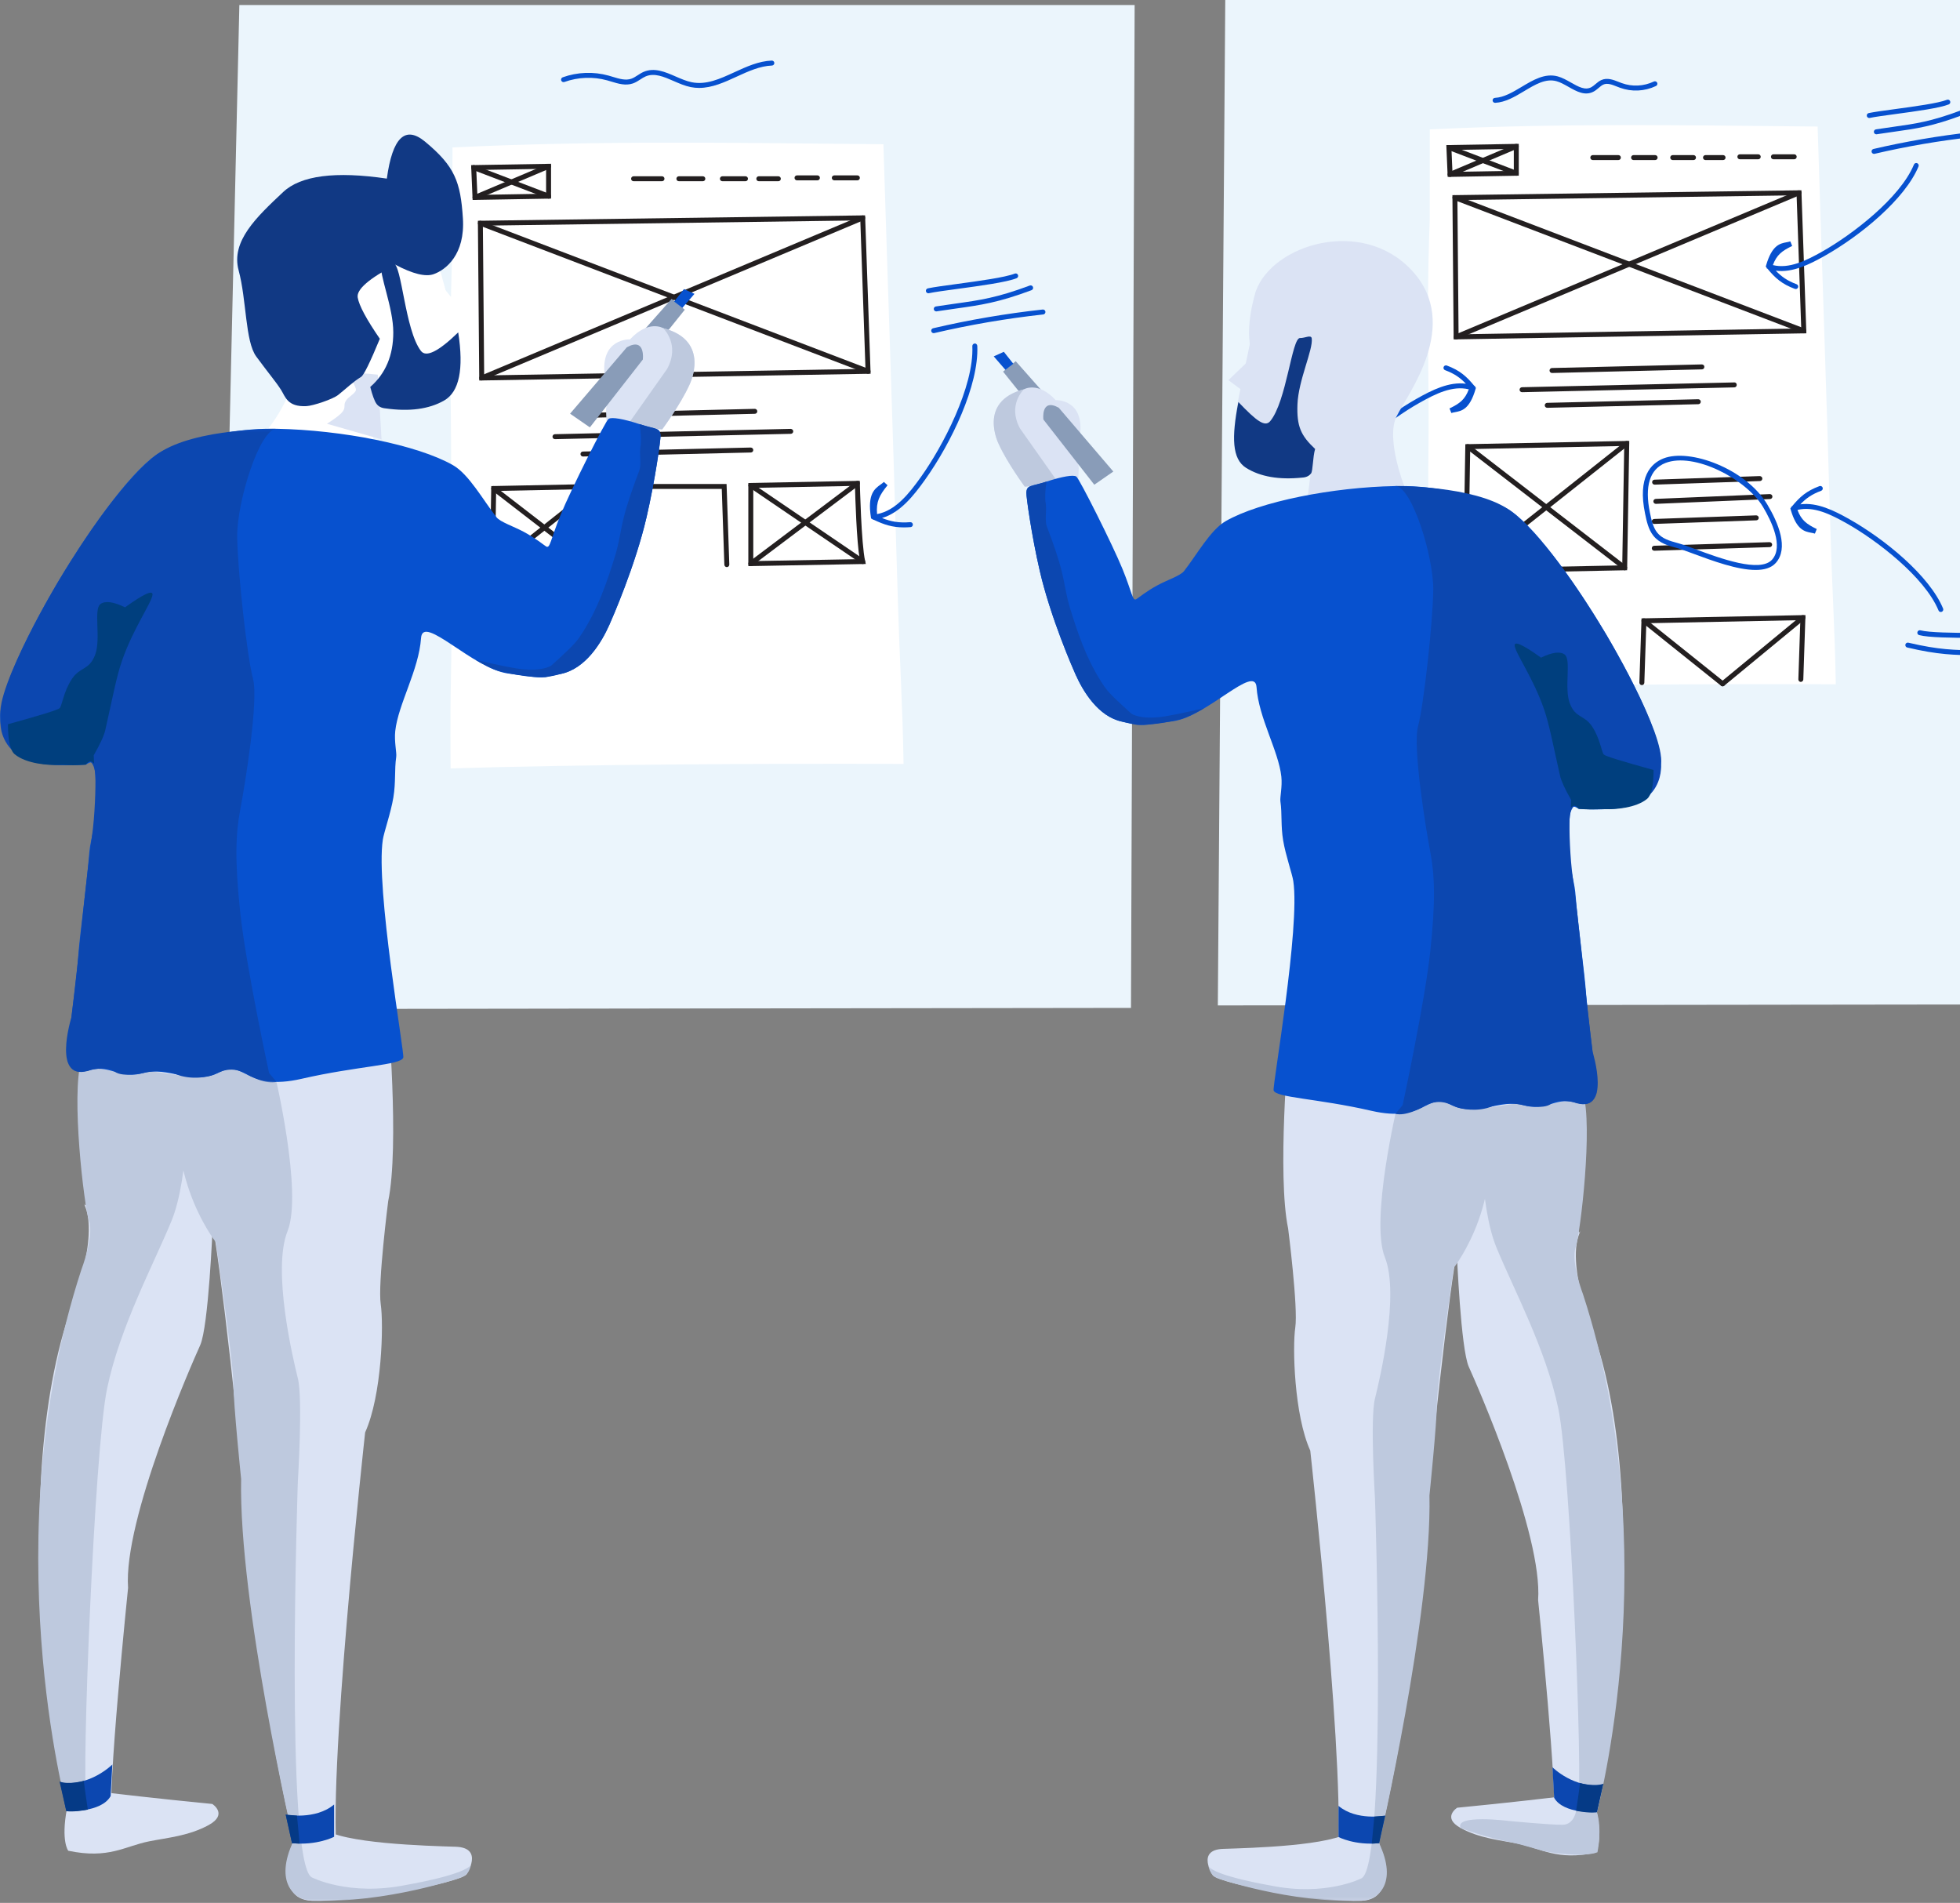 <?xml version="1.0" encoding="UTF-8"?>
<svg width="581px" height="564px" viewBox="0 0 581 564" version="1.1" xmlns="http://www.w3.org/2000/svg" xmlns:xlink="http://www.w3.org/1999/xlink">
    <rect x="0" y="0" width="581" height="564" fill="#808080" stroke="none"/>
    <!-- Generator: Sketch 54.1 (76490) - https://sketchapp.com -->
    <title>Group 236</title>
    <desc>Created with Sketch.</desc>
    <defs>
        <polygon id="path-1" points="0.496 0.146 87.332 0.146 87.332 249.143 0.496 249.143"></polygon>
        <polygon id="path-3" points="0 0.49 82.032 0.49 82.032 194.241 0 194.241"></polygon>
        <polygon id="path-5" points="0.402 0.433 83.858 0.433 83.858 239.741 0.402 239.741"></polygon>
    </defs>
    <g id="Page-1" stroke="none" stroke-width="1" fill="none" fill-rule="evenodd">
        <g id="About-us---about-us--Copy-3" transform="translate(-785, -126)">
            <g id="Group-236" transform="translate(785, 126)">
                <polygon id="Fill-1" fill="#EBF5FC" points="363.203 0 361 298 617 297.683 612.687 0.001"></polygon>
                <g id="Group-235" transform="translate(0, 1)">
                    <path d="M423.815,63.974 C423.172,82.425 423.223,90.663 423.46,116.286 C423.607,132.21 423.147,142.357 423.46,158.277 C423.815,176.427 423.104,176.783 423.341,202.998 C457.496,201.92 510.004,201.657 544.176,201.813 C543.875,184.644 543.228,177.851 542.517,153.653 C541.081,104.744 539.991,74.906 538.795,36.508 C499.516,36.139 463.071,35.471 423.836,37.349 L423.815,63.974 Z" id="Fill-2" fill="#FFFFFF"></path>
                    <path d="M430.267,43.447 L430.544,49.941 L448.737,49.628 L448.737,43.134 L430.267,43.447 Z M429.136,51.438 L428.735,42.003 L450.206,41.638 L450.206,51.073 L429.136,51.438 Z" id="Fill-4" fill="#231F20"></path>
                    <path d="M449.471,51.086 C449.383,51.086 449.295,51.069 449.209,51.037 L429.24,43.411 C428.861,43.268 428.67,42.843 428.814,42.464 C428.96,42.083 429.384,41.89 429.763,42.039 L449.732,49.663 C450.111,49.808 450.301,50.233 450.157,50.612 C450.045,50.906 449.766,51.086 449.471,51.086" id="Fill-6" fill="#231F20"></path>
                    <path d="M429.84,51.425 C429.554,51.425 429.282,51.257 429.164,50.975 C429.006,50.601 429.18,50.169 429.555,50.011 L449.185,41.709 C449.56,41.553 449.99,41.723 450.147,42.1 C450.306,42.473 450.129,42.906 449.756,43.063 L430.125,51.367 C430.032,51.406 429.935,51.425 429.84,51.425" id="Fill-8" fill="#231F20"></path>
                    <path d="M479.732,46.442 L472.15,46.442 C471.744,46.442 471.415,46.113 471.415,45.707 C471.415,45.301 471.744,44.971 472.15,44.971 L479.732,44.971 C480.137,44.971 480.466,45.301 480.466,45.707 C480.466,46.113 480.137,46.442 479.732,46.442" id="Fill-10" fill="#231F20"></path>
                    <path d="M490.631,46.442 L484.234,46.442 C483.827,46.442 483.499,46.113 483.499,45.707 C483.499,45.301 483.827,44.971 484.234,44.971 L490.631,44.971 C491.036,44.971 491.365,45.301 491.365,45.707 C491.365,46.113 491.036,46.442 490.631,46.442" id="Fill-12" fill="#231F20"></path>
                    <path d="M502.003,46.442 L495.843,46.442 C495.437,46.442 495.108,46.113 495.108,45.707 C495.108,45.301 495.437,44.971 495.843,44.971 L502.003,44.971 C502.409,44.971 502.738,45.301 502.738,45.707 C502.738,46.113 502.409,46.442 502.003,46.442" id="Fill-14" fill="#231F20"></path>
                    <path d="M510.77,46.442 L505.557,46.442 C505.151,46.442 504.822,46.113 504.822,45.707 C504.822,45.301 505.151,44.971 505.557,44.971 L510.77,44.971 C511.175,44.971 511.504,45.301 511.504,45.707 C511.504,46.113 511.175,46.442 510.77,46.442" id="Fill-16" fill="#231F20"></path>
                    <path d="M521.194,46.205 L515.745,46.205 C515.34,46.205 515.011,45.876 515.011,45.47 C515.011,45.064 515.34,44.734 515.745,44.734 L521.194,44.734 C521.6,44.734 521.929,45.064 521.929,45.47 C521.929,45.876 521.6,46.205 521.194,46.205" id="Fill-18" fill="#231F20"></path>
                    <path d="M531.857,46.205 L525.696,46.205 C525.291,46.205 524.962,45.876 524.962,45.47 C524.962,45.064 525.291,44.734 525.696,44.734 L531.857,44.734 C532.262,44.734 532.591,45.064 532.591,45.47 C532.591,45.876 532.262,46.205 531.857,46.205" id="Fill-20" fill="#231F20"></path>
                    <path d="M432.019,58.295 L432.361,98.1 L533.938,96.347 L532.567,56.891 L432.019,58.295 Z M430.905,99.598 L430.537,56.844 L533.986,55.4 L535.458,97.792 L430.905,99.598 Z" id="Fill-22" fill="#231F20"></path>
                    <path d="M431.634,99.585 C431.347,99.585 431.074,99.416 430.957,99.133 C430.799,98.758 430.976,98.329 431.35,98.171 L532.993,55.468 C533.365,55.312 533.798,55.487 533.954,55.861 C534.111,56.236 533.935,56.667 533.561,56.824 L431.917,99.527 C431.825,99.566 431.729,99.585 431.634,99.585" id="Fill-24" fill="#231F20"></path>
                    <path d="M534.698,97.805 C534.61,97.805 534.522,97.789 534.437,97.757 L431.017,58.255 C430.638,58.113 430.447,57.688 430.592,57.308 C430.736,56.927 431.162,56.739 431.54,56.883 L534.96,96.383 C535.339,96.527 535.528,96.952 535.384,97.332 C535.273,97.626 534.994,97.805 534.698,97.805" id="Fill-26" fill="#231F20"></path>
                    <path d="M460.065,109.549 C459.667,109.549 459.341,109.231 459.331,108.831 C459.322,108.425 459.642,108.088 460.047,108.078 L504.472,107.01 C504.927,107.032 505.214,107.322 505.224,107.729 C505.233,108.134 504.913,108.472 504.507,108.481 L460.083,109.549 L460.065,109.549 Z" id="Fill-28" fill="#231F20"></path>
                    <path d="M451.181,115.242 C450.783,115.242 450.455,114.923 450.446,114.524 C450.438,114.117 450.758,113.782 451.165,113.771 L514.069,112.348 C514.526,112.308 514.811,112.661 514.82,113.067 C514.83,113.473 514.508,113.808 514.101,113.818 L451.197,115.242 L451.181,115.242 Z" id="Fill-30" fill="#231F20"></path>
                    <path d="M458.644,119.869 C458.246,119.869 457.919,119.551 457.909,119.151 C457.9,118.743 458.221,118.408 458.626,118.398 L503.406,117.33 C503.816,117.342 504.148,117.642 504.158,118.049 C504.167,118.455 503.847,118.792 503.441,118.801 L458.661,119.869 L458.644,119.869 Z" id="Fill-32" fill="#231F20"></path>
                    <path d="M490.472,142.644 C490.079,142.644 489.753,142.331 489.739,141.934 C489.725,141.528 490.043,141.188 490.447,141.174 L521.652,140.106 C522.047,140.135 522.395,140.41 522.41,140.818 C522.425,141.222 522.107,141.563 521.702,141.577 L490.499,142.644 L490.472,142.644 Z" id="Fill-34" fill="#231F20"></path>
                    <path d="M490.843,148.338 C490.45,148.338 490.126,148.029 490.11,147.634 C490.092,147.228 490.408,146.885 490.812,146.867 L524.631,145.444 C525.027,145.455 525.379,145.741 525.396,146.148 C525.414,146.554 525.098,146.898 524.693,146.914 L490.873,148.338 L490.843,148.338 Z" id="Fill-36" fill="#231F20"></path>
                    <path d="M440.233,191.626 C439.84,191.626 439.513,191.313 439.5,190.916 C439.486,190.51 439.804,190.17 440.208,190.155 L471.413,189.086 C471.818,189.086 472.156,189.391 472.171,189.798 C472.186,190.202 471.868,190.544 471.463,190.557 L440.26,191.626 L440.233,191.626 Z" id="Fill-38" fill="#231F20"></path>
                    <path d="M440.603,197.32 C440.211,197.32 439.886,197.011 439.87,196.615 C439.853,196.209 440.168,195.867 440.572,195.849 L474.392,194.425 C474.794,194.44 475.139,194.722 475.157,195.13 C475.175,195.536 474.859,195.88 474.453,195.896 L440.634,197.32 L440.603,197.32 Z" id="Fill-40" fill="#231F20"></path>
                    <path d="M490.373,154.289 C489.979,154.289 489.653,153.977 489.64,153.58 C489.625,153.172 489.942,152.833 490.348,152.818 L520.584,151.749 C520.957,151.743 521.33,152.052 521.344,152.459 C521.358,152.865 521.041,153.206 520.637,153.22 L490.399,154.289 L490.373,154.289 Z" id="Fill-42" fill="#231F20"></path>
                    <path d="M490.373,162.232 C489.977,162.232 489.651,161.917 489.64,161.52 C489.626,161.112 489.945,160.774 490.351,160.761 L524.555,159.692 C524.963,159.712 525.298,159.999 525.311,160.405 C525.323,160.811 525.006,161.151 524.6,161.162 L490.396,162.232 L490.373,162.232 Z" id="Fill-44" fill="#231F20"></path>
                    <path d="M435.811,132.099 L435.224,167.485 L480.881,166.57 L481.467,131.184 L435.811,132.099 Z M433.73,168.987 L434.368,130.658 L482.962,129.681 L482.325,168.012 L433.73,168.987 Z" id="Fill-46" fill="#231F20"></path>
                    <path d="M434.477,168.971 C434.26,168.971 434.046,168.875 433.9,168.693 C433.649,168.374 433.703,167.911 434.021,167.658 L481.759,129.855 C482.078,129.605 482.539,129.659 482.79,129.976 C483.043,130.295 482.988,130.758 482.67,131.01 L434.933,168.814 C434.798,168.919 434.636,168.971 434.477,168.971" id="Fill-48" fill="#231F20"></path>
                    <path d="M481.602,168.026 C481.446,168.026 481.288,167.976 481.154,167.873 L434.641,131.96 C434.32,131.713 434.26,131.25 434.507,130.928 C434.755,130.61 435.216,130.547 435.538,130.797 L482.051,166.708 C482.372,166.955 482.432,167.418 482.184,167.74 C482.04,167.927 481.822,168.026 481.602,168.026" id="Fill-50" fill="#231F20"></path>
                    <path d="M486.695,202.063 L486.67,202.063 C486.264,202.048 485.947,201.71 485.96,201.302 L486.595,182.282 L535.192,181.307 L534.553,200.406 C534.54,200.814 534.155,201.114 533.795,201.117 C533.39,201.104 533.073,200.764 533.086,200.358 L533.671,182.808 L488.017,183.723 L487.428,201.352 C487.414,201.749 487.088,202.063 486.695,202.063" id="Fill-52" fill="#231F20"></path>
                    <path d="M510.637,202.41 C510.424,202.41 510.214,202.319 510.069,202.141 C509.811,201.828 509.857,201.364 510.17,201.107 L533.964,181.489 C534.278,181.231 534.741,181.278 534.998,181.591 C535.257,181.904 535.211,182.367 534.898,182.625 L511.103,202.242 C510.966,202.356 510.801,202.41 510.637,202.41" id="Fill-54" fill="#231F20"></path>
                    <path d="M510.636,202.41 C510.476,202.41 510.313,202.357 510.177,202.25 L486.847,183.576 C486.53,183.322 486.479,182.86 486.733,182.542 C486.984,182.228 487.448,182.176 487.764,182.428 L511.094,201.1 C511.411,201.354 511.463,201.817 511.21,202.135 C511.065,202.316 510.852,202.41 510.636,202.41" id="Fill-56" fill="#231F20"></path>
                    <path d="M555.516,44.608 C555.182,44.608 554.88,44.38 554.802,44.039 C554.709,43.644 554.955,43.249 555.35,43.156 C564.95,40.915 574.787,39.235 584.588,38.158 C584.993,38.111 585.354,38.405 585.398,38.81 C585.444,39.213 585.152,39.576 584.749,39.62 C575.006,40.69 565.226,42.362 555.683,44.589 C555.627,44.602 555.572,44.608 555.516,44.608" id="Fill-58" fill="#0751CF"></path>
                    <path d="M556.2,38.802 C555.845,38.802 555.532,38.542 555.474,38.18 C555.413,37.779 555.687,37.402 556.088,37.34 C558.01,37.042 559.727,36.802 561.328,36.577 C567.764,35.677 572.415,35.025 581.13,31.762 C581.509,31.617 581.933,31.813 582.076,32.194 C582.217,32.575 582.024,32.998 581.645,33.14 C572.778,36.459 568.061,37.12 561.532,38.034 C559.937,38.257 558.227,38.496 556.313,38.793 C556.275,38.799 556.237,38.802 556.2,38.802" id="Fill-60" fill="#0751CF"></path>
                    <path d="M554.095,33.97 C553.756,33.97 553.452,33.735 553.378,33.388 C553.293,32.992 553.546,32.601 553.942,32.516 C555.509,32.179 558.391,31.791 561.729,31.338 C567.46,30.563 574.592,29.596 577.121,28.581 C577.498,28.428 577.926,28.611 578.076,28.989 C578.227,29.367 578.045,29.795 577.667,29.946 C574.969,31.03 568.04,31.969 561.927,32.795 C558.619,33.244 555.762,33.631 554.249,33.954 C554.198,33.964 554.146,33.97 554.095,33.97" id="Fill-62" fill="#0751CF"></path>
                    <path d="M378.314,160.224 C377.917,160.224 377.591,159.907 377.58,159.509 C377.569,159.101 377.89,158.765 378.295,158.753 C380.238,158.7 381.97,158.679 383.586,158.66 C390.086,158.581 394.78,158.525 403.84,156.392 C404.229,156.292 404.63,156.542 404.723,156.939 C404.815,157.334 404.57,157.731 404.175,157.822 C394.961,159.994 390.197,160.052 383.605,160.131 C381.995,160.15 380.271,160.171 378.335,160.224 L378.314,160.224 Z" id="Fill-64" fill="#0751CF"></path>
                    <path d="M376.835,155.164 C376.458,155.164 376.136,154.874 376.104,154.49 C376.07,154.085 376.371,153.729 376.774,153.696 C378.372,153.56 381.28,153.54 384.648,153.513 C390.43,153.471 397.627,153.416 400.265,152.728 C400.657,152.626 401.058,152.862 401.161,153.254 C401.263,153.649 401.027,154.049 400.635,154.152 C397.821,154.886 390.828,154.938 384.66,154.984 C381.321,155.011 378.439,155.031 376.897,155.161 C376.876,155.162 376.856,155.164 376.835,155.164" id="Fill-66" fill="#0751CF"></path>
                    <path d="M532.305,84.67 C532.22,84.67 532.133,84.655 532.048,84.624 C528.208,83.187 526.242,81.452 523.902,78.61 L523.661,78.529 L523.711,78.376 C523.694,78.356 523.678,78.335 523.662,78.318 L523.42,78.019 L523.527,77.648 C525.276,71.612 527.668,71.164 529.589,70.803 C529.97,70.731 530.341,70.665 530.7,70.543 L531.253,71.902 C528.22,73.361 526.666,74.53 525.532,77.569 C530.34,78.757 535.4,76.244 540.188,73.543 C548.837,68.665 563.207,57.778 567.348,47.77 C567.502,47.395 567.934,47.214 568.307,47.373 C568.682,47.528 568.859,47.959 568.705,48.334 C564.694,58.026 551.485,68.86 540.91,74.824 C536.443,77.344 531.352,79.89 526.394,79.226 C528.063,80.987 529.784,82.206 532.562,83.245 C532.942,83.387 533.135,83.811 532.992,84.192 C532.882,84.488 532.603,84.67 532.305,84.67" id="Fill-68" fill="#0751CF"></path>
                    <path d="M392.898,144.645 C392.804,144.645 392.709,144.628 392.617,144.589 C392.243,144.433 392.065,144.002 392.219,143.629 C396.229,133.938 409.439,123.104 420.013,117.137 C424.48,114.617 429.565,112.068 434.53,112.736 C432.862,110.973 431.14,109.753 428.362,108.716 C427.982,108.575 427.79,108.152 427.932,107.771 C428.073,107.39 428.496,107.197 428.877,107.338 C432.713,108.772 434.681,110.508 437.023,113.352 L437.264,113.432 L437.214,113.586 C437.23,113.605 437.246,113.626 437.262,113.645 L437.505,113.944 L437.396,114.314 C435.648,120.348 433.257,120.796 431.335,121.157 C430.955,121.229 430.583,121.296 430.225,121.418 L429.671,120.058 C432.704,118.602 434.258,117.432 435.392,114.394 C430.586,113.207 425.525,115.716 420.736,118.418 C412.086,123.297 397.716,134.188 393.577,144.191 C393.459,144.475 393.186,144.645 392.898,144.645" id="Fill-70" fill="#0751CF"></path>
                    <path d="M591.22,193.32 L591.199,193.32 C589.26,193.267 587.53,193.245 585.919,193.227 C579.329,193.146 574.569,193.089 565.359,190.918 C564.964,190.827 564.718,190.43 564.811,190.035 C564.903,189.638 565.304,189.388 565.694,189.488 C574.748,191.619 579.441,191.677 585.936,191.756 C587.555,191.774 589.291,191.796 591.239,191.849 C591.644,191.861 591.964,192.197 591.954,192.605 C591.942,193.003 591.616,193.32 591.22,193.32" id="Fill-72" fill="#0751CF"></path>
                    <path d="M592.698,188.259 C592.677,188.259 592.657,188.258 592.636,188.257 C591.094,188.127 588.213,188.105 584.876,188.08 C578.707,188.033 571.714,187.98 568.898,187.248 C568.506,187.143 568.271,186.743 568.372,186.349 C568.475,185.958 568.876,185.722 569.268,185.822 C571.907,186.511 579.105,186.565 584.888,186.609 C588.255,186.636 591.161,186.656 592.76,186.792 C593.162,186.825 593.463,187.181 593.429,187.586 C593.397,187.97 593.075,188.259 592.698,188.259" id="Fill-74" fill="#0751CF"></path>
                    <path d="M575.313,180.388 C575.025,180.388 574.752,180.218 574.635,179.934 C570.495,169.931 556.125,159.04 547.475,154.161 C542.687,151.459 537.621,148.951 532.819,150.137 C533.953,153.176 535.507,154.345 538.54,155.802 L537.985,157.163 C537.628,157.039 537.255,156.972 536.876,156.901 C534.953,156.539 532.563,156.089 530.815,150.057 L530.707,149.687 L530.949,149.388 C530.965,149.369 530.981,149.349 530.997,149.329 L530.947,149.175 L531.188,149.096 C533.53,146.251 535.498,144.516 539.335,143.081 C539.715,142.939 540.138,143.133 540.279,143.514 C540.422,143.895 540.229,144.318 539.849,144.46 C537.071,145.497 535.35,146.716 533.681,148.479 C538.647,147.815 543.731,150.362 548.198,152.88 C558.772,158.847 571.982,169.681 575.992,179.372 C576.146,179.746 575.968,180.177 575.594,180.332 C575.503,180.371 575.407,180.388 575.313,180.388" id="Fill-76" fill="#0751CF"></path>
                    <path d="M489.09,150.971 C489.512,152.995 489.989,155.288 491.245,156.863 C492.643,158.618 494.82,159.304 497.313,159.962 C498.598,160.302 500.49,161.002 502.679,161.812 C509.797,164.449 521.709,168.857 525.286,164.882 C528.775,160.999 525.091,153.401 522.585,149.218 C517.65,140.983 502.153,132.909 493.653,136.238 C489.037,138.048 487.46,143.143 489.09,150.971 M520.418,167.931 C514.963,167.931 507.613,165.21 502.169,163.193 C500.016,162.395 498.156,161.706 496.938,161.384 C494.7,160.794 491.913,160.059 490.098,157.779 C488.623,155.93 488.108,153.455 487.652,151.272 C485.383,140.375 489.371,136.338 493.116,134.87 C500.931,131.809 517.554,137.963 523.844,148.462 C527.16,153.998 530.292,161.511 526.378,165.866 C525.039,167.354 522.929,167.931 520.418,167.931" id="Fill-78" fill="#0751CF"></path>
                    <polygon id="Fill-80" fill="#EBF5FC" points="70.953 0.485 336.34 0.487 335.257 297.736 64.097 298.087"></polygon>
                    <path d="M134.105,72.279 C133.392,92.779 133.447,101.934 133.71,130.405 C133.875,148.099 133.364,159.372 133.71,177.063 C134.105,197.229 133.315,197.625 133.58,226.753 C171.531,225.555 229.874,225.263 267.843,225.436 C267.51,206.36 266.79,198.81 266,171.923 C264.404,117.579 263.194,84.425 261.865,41.761 C218.22,41.351 177.723,40.608 134.127,42.696 L134.105,72.279 Z" id="Fill-82" fill="#FFFFFF"></path>
                    <path d="M141.189,49.389 L141.504,56.768 L161.878,56.417 L161.878,49.039 L141.189,49.389 Z M140.096,58.264 L139.657,47.945 L163.347,47.542 L163.347,57.863 L140.096,58.264 Z" id="Fill-84" fill="#231F20"></path>
                    <path d="M162.613,57.875 C162.526,57.875 162.437,57.859 162.352,57.827 L140.161,49.353 C139.782,49.209 139.593,48.784 139.737,48.406 C139.882,48.024 140.307,47.834 140.686,47.98 L162.874,56.453 C163.253,56.597 163.444,57.022 163.299,57.402 C163.187,57.696 162.908,57.875 162.613,57.875" id="Fill-86" fill="#231F20"></path>
                    <path d="M140.8,58.252 C140.514,58.252 140.242,58.084 140.123,57.801 C139.966,57.428 140.141,56.995 140.514,56.838 L162.328,47.613 C162.701,47.457 163.131,47.629 163.29,48.004 C163.447,48.378 163.272,48.81 162.899,48.968 L141.085,58.194 C140.993,58.232 140.896,58.252 140.8,58.252" id="Fill-88" fill="#231F20"></path>
                    <path d="M196.237,52.716 L187.813,52.716 C187.407,52.716 187.078,52.386 187.078,51.98 C187.078,51.575 187.407,51.245 187.813,51.245 L196.237,51.245 C196.642,51.245 196.971,51.575 196.971,51.98 C196.971,52.386 196.642,52.716 196.237,52.716" id="Fill-90" fill="#231F20"></path>
                    <path d="M208.347,52.716 L201.239,52.716 C200.833,52.716 200.504,52.386 200.504,51.98 C200.504,51.575 200.833,51.245 201.239,51.245 L208.347,51.245 C208.752,51.245 209.081,51.575 209.081,51.98 C209.081,52.386 208.752,52.716 208.347,52.716" id="Fill-92" fill="#231F20"></path>
                    <path d="M220.983,52.716 L214.138,52.716 C213.733,52.716 213.404,52.386 213.404,51.98 C213.404,51.575 213.733,51.245 214.138,51.245 L220.983,51.245 C221.389,51.245 221.718,51.575 221.718,51.98 C221.718,52.386 221.389,52.716 220.983,52.716" id="Fill-94" fill="#231F20"></path>
                    <path d="M230.724,52.716 L224.933,52.716 C224.527,52.716 224.198,52.386 224.198,51.98 C224.198,51.575 224.527,51.245 224.933,51.245 L230.724,51.245 C231.13,51.245 231.459,51.575 231.459,51.98 C231.459,52.386 231.13,52.716 230.724,52.716" id="Fill-96" fill="#231F20"></path>
                    <path d="M242.308,52.453 L236.253,52.453 C235.848,52.453 235.519,52.124 235.519,51.718 C235.519,51.312 235.848,50.982 236.253,50.982 L242.308,50.982 C242.713,50.982 243.042,51.312 243.042,51.718 C243.042,52.124 242.713,52.453 242.308,52.453" id="Fill-98" fill="#231F20"></path>
                    <path d="M254.155,52.453 L247.31,52.453 C246.905,52.453 246.575,52.124 246.575,51.718 C246.575,51.312 246.905,50.982 247.31,50.982 L254.155,50.982 C254.56,50.982 254.889,51.312 254.889,51.718 C254.889,52.124 254.56,52.453 254.155,52.453" id="Fill-100" fill="#231F20"></path>
                    <path d="M143.139,65.887 L143.521,110.282 L256.553,108.328 L255.024,64.325 L143.139,65.887 Z M142.065,111.778 L141.658,64.437 L256.441,62.834 L258.072,109.774 L142.065,111.778 Z" id="Fill-102" fill="#231F20"></path>
                    <path d="M142.793,111.765 C142.507,111.765 142.234,111.596 142.116,111.313 C141.959,110.938 142.135,110.509 142.508,110.351 L255.448,62.9 C255.823,62.745 256.253,62.921 256.41,63.295 C256.568,63.67 256.391,64.101 256.017,64.257 L143.077,111.708 C142.984,111.746 142.887,111.765 142.793,111.765" id="Fill-104" fill="#231F20"></path>
                    <path d="M257.312,109.787 C257.226,109.787 257.136,109.771 257.051,109.739 L142.137,65.848 C141.758,65.704 141.567,65.279 141.713,64.9 C141.856,64.519 142.281,64.329 142.66,64.475 L257.574,108.365 C257.953,108.509 258.144,108.934 257.998,109.313 C257.887,109.608 257.608,109.787 257.312,109.787" id="Fill-106" fill="#231F20"></path>
                    <path d="M174.384,122.836 C173.986,122.836 173.66,122.518 173.65,122.118 C173.641,121.712 173.961,121.376 174.366,121.365 L223.729,120.178 C224.121,120.169 224.471,120.489 224.48,120.898 C224.49,121.302 224.17,121.64 223.763,121.649 L174.402,122.836 L174.384,122.836 Z" id="Fill-108" fill="#231F20"></path>
                    <path d="M164.512,129.163 C164.114,129.163 163.788,128.844 163.777,128.445 C163.769,128.038 164.09,127.703 164.496,127.692 L234.392,126.111 C234.762,126.136 235.134,126.424 235.142,126.829 C235.151,127.235 234.831,127.572 234.424,127.582 L164.528,129.163 L164.512,129.163 Z" id="Fill-110" fill="#231F20"></path>
                    <path d="M172.804,134.304 C172.406,134.304 172.08,133.986 172.07,133.586 C172.061,133.179 172.381,132.843 172.787,132.833 L222.543,131.646 C222.934,131.67 223.285,131.958 223.295,132.365 C223.306,132.771 222.984,133.108 222.578,133.117 L172.822,134.304 L172.804,134.304 Z" id="Fill-112" fill="#231F20"></path>
                    <path d="M223.296,143.598 L223.296,165.301 L254.841,164.719 C253.904,159.34 253.521,146.294 253.437,143.016 L223.296,143.598 Z M221.827,166.797 L221.827,142.157 L254.872,141.517 L254.888,142.251 C254.891,142.429 255.294,160.224 256.448,165.275 L256.651,166.157 L221.827,166.797 Z" id="Fill-114" fill="#231F20"></path>
                    <path d="M215.454,167.089 C215.06,167.089 214.734,166.776 214.719,166.379 L213.954,143.917 L183.467,143.917 C183.062,143.917 182.733,143.587 182.733,143.181 C182.733,142.776 183.062,142.446 183.467,142.446 L215.374,142.446 L216.188,166.329 C216.201,166.735 215.884,167.075 215.479,167.089 L215.454,167.089 Z" id="Fill-116" fill="#231F20"></path>
                    <path d="M147.07,144.513 L146.7,166.822 L175.636,166.241 L176.006,143.932 L147.07,144.513 Z M145.206,168.324 L145.624,143.072 L177.502,142.43 L177.082,167.684 L145.206,168.324 Z" id="Fill-118" fill="#231F20"></path>
                    <path d="M222.562,166.785 C222.339,166.785 222.118,166.685 221.974,166.492 C221.731,166.167 221.795,165.707 222.12,165.463 L253.712,141.68 C254.037,141.434 254.497,141.5 254.74,141.824 C254.984,142.149 254.918,142.609 254.595,142.853 L223.003,166.636 C222.87,166.738 222.715,166.785 222.562,166.785" id="Fill-120" fill="#231F20"></path>
                    <path d="M255.732,166.174 C255.589,166.174 255.447,166.133 255.319,166.048 L222.149,143.486 C221.813,143.258 221.726,142.799 221.954,142.464 C222.183,142.127 222.638,142.044 222.974,142.268 L256.144,164.83 C256.481,165.058 256.567,165.517 256.34,165.852 C256.197,166.063 255.967,166.174 255.732,166.174" id="Fill-122" fill="#231F20"></path>
                    <path d="M145.953,168.309 C145.737,168.309 145.521,168.213 145.377,168.031 C145.124,167.712 145.179,167.248 145.497,166.995 L176.298,142.604 C176.617,142.355 177.078,142.408 177.331,142.724 C177.582,143.043 177.527,143.507 177.21,143.76 L146.408,168.151 C146.273,168.257 146.113,168.309 145.953,168.309" id="Fill-124" fill="#231F20"></path>
                    <path d="M176.359,167.698 C176.202,167.698 176.045,167.648 175.911,167.545 L145.899,144.374 C145.577,144.127 145.517,143.664 145.765,143.342 C146.014,143.023 146.473,142.961 146.797,143.211 L176.808,166.381 C177.129,166.628 177.189,167.091 176.941,167.413 C176.797,167.6 176.579,167.698 176.359,167.698" id="Fill-126" fill="#231F20"></path>
                    <path d="M276.771,97.743 C276.438,97.743 276.135,97.515 276.056,97.174 C275.965,96.78 276.21,96.384 276.605,96.292 C287.272,93.8 298.201,91.934 309.085,90.741 C309.48,90.695 309.85,90.988 309.894,91.393 C309.938,91.796 309.648,92.159 309.244,92.203 C298.418,93.39 287.55,95.247 276.939,97.724 C276.883,97.738 276.827,97.743 276.771,97.743" id="Fill-128" fill="#0751CF"></path>
                    <path d="M277.531,91.293 C277.176,91.293 276.863,91.032 276.807,90.671 C276.744,90.269 277.019,89.893 277.42,89.831 C279.555,89.498 281.463,89.232 283.242,88.982 C290.399,87.981 295.569,87.257 305.261,83.628 C305.643,83.487 306.064,83.68 306.205,84.061 C306.348,84.442 306.155,84.865 305.775,85.008 C295.932,88.691 290.695,89.423 283.446,90.44 C281.674,90.687 279.773,90.955 277.644,91.284 C277.608,91.29 277.57,91.293 277.531,91.293" id="Fill-130" fill="#0751CF"></path>
                    <path d="M275.192,85.924 C274.853,85.924 274.549,85.688 274.474,85.341 C274.39,84.946 274.643,84.554 275.039,84.469 C276.778,84.097 279.979,83.663 283.685,83.162 C290.057,82.3 297.987,81.226 300.808,80.094 C301.184,79.942 301.613,80.124 301.762,80.501 C301.914,80.879 301.732,81.307 301.355,81.458 C298.365,82.659 290.671,83.7 283.882,84.619 C280.205,85.116 277.03,85.546 275.346,85.908 C275.295,85.918 275.243,85.924 275.192,85.924" id="Fill-132" fill="#0751CF"></path>
                    <path d="M267.927,155.317 C264.507,155.317 262.036,154.501 258.921,153.017 L258.698,153.042 L258.68,152.899 L258.564,152.843 L258.219,152.676 L258.159,152.295 C257.091,145.445 259.265,143.883 261.011,142.627 C261.377,142.364 261.722,142.117 262.014,141.836 L263.092,142.832 C260.688,145.772 259.67,147.7 259.984,151.38 C265.457,150.347 269.407,145.389 272.987,140.372 C279.407,131.378 288.764,113.624 288.229,101.584 C288.212,101.177 288.526,100.834 288.931,100.817 C289.302,100.755 289.679,101.112 289.697,101.518 C290.212,113.142 282.016,130.252 274.182,141.228 C270.832,145.92 266.853,150.946 261.459,152.534 C264.062,153.588 266.414,154.039 269.81,153.767 C270.203,153.727 270.568,154.036 270.6,154.441 C270.632,154.847 270.331,155.201 269.927,155.232 C269.221,155.289 268.557,155.317 267.927,155.317" id="Fill-134" fill="#0751CF"></path>
                    <path d="M207.238,25.061 C206.414,25.061 205.584,24.984 204.744,24.814 C203.016,24.462 201.326,23.727 199.691,23.015 C196.753,21.737 193.978,20.531 191.37,21.654 C190.836,21.885 190.334,22.21 189.804,22.555 C189.128,22.993 188.432,23.444 187.62,23.727 C185.462,24.474 183.288,23.811 181.187,23.174 C180.785,23.052 180.384,22.93 179.987,22.819 C175.85,21.671 171.343,21.84 167.299,23.299 C166.919,23.431 166.497,23.237 166.359,22.856 C166.223,22.474 166.421,22.052 166.801,21.913 C171.129,20.353 175.951,20.169 180.381,21.403 C180.788,21.515 181.199,21.64 181.613,21.766 C183.579,22.362 185.434,22.927 187.139,22.335 C187.783,22.113 188.376,21.728 189.005,21.321 C189.563,20.957 190.142,20.582 190.788,20.304 C193.98,18.926 197.181,20.319 200.277,21.666 C201.841,22.347 203.46,23.052 205.036,23.372 C209.343,24.246 213.419,22.375 217.737,20.391 C221.257,18.775 224.895,17.104 228.771,16.958 C229.189,16.954 229.518,17.261 229.532,17.667 C229.547,18.073 229.231,18.413 228.826,18.429 C225.242,18.561 221.739,20.172 218.35,21.727 C214.772,23.372 211.094,25.061 207.238,25.061" id="Fill-136" fill="#0751CF"></path>
                    <path d="M443.179,29.476 C442.79,29.476 442.466,29.17 442.447,28.776 C442.427,28.37 442.74,28.026 443.146,28.007 C445.823,27.876 448.484,26.284 451.057,24.744 C454.437,22.721 457.934,20.626 461.717,21.631 C463.075,21.991 464.387,22.735 465.655,23.453 C467.934,24.744 469.904,25.862 471.767,24.814 C472.159,24.594 472.538,24.274 472.939,23.934 C473.466,23.488 474.013,23.027 474.663,22.732 C476.43,21.938 478.233,22.65 479.825,23.281 C480.13,23.402 480.434,23.522 480.737,23.631 C483.839,24.756 487.219,24.589 490.254,23.163 C490.621,22.99 491.059,23.149 491.231,23.515 C491.402,23.883 491.245,24.321 490.878,24.493 C487.488,26.089 483.71,26.274 480.238,25.015 C479.922,24.902 479.604,24.775 479.284,24.649 C477.836,24.075 476.467,23.531 475.267,24.074 C474.803,24.284 474.358,24.661 473.886,25.058 C473.45,25.427 473,25.808 472.486,26.096 C469.9,27.548 467.375,26.12 464.932,24.733 C463.744,24.061 462.516,23.365 461.341,23.053 C458.152,22.201 455.073,24.052 451.809,26.008 C449.083,27.639 446.263,29.327 443.215,29.475 C443.204,29.476 443.191,29.476 443.179,29.476" id="Fill-138" fill="#0751CF"></path>
                    <polygon id="Fill-140" fill="#FFFFFF" points="130.247 82.831 138.154 92.415 133.318 95.461"></polygon>
                    <path d="M73.417,130.321 C76.309,129.909 79.438,126.873 82.801,121.221 C86.165,115.566 93.73,98.954 105.495,71.387 L130.215,78.166 L134.275,93.089 C135.613,100.742 135.936,105.983 135.244,108.816 C134.451,112.053 133.914,115.611 130.215,117.304 C129.059,117.835 125.853,118.321 124.206,118.804 C119.592,120.162 114.88,119.662 110.07,117.304 L111.023,136.047 C106.928,134.335 101.765,132.971 95.529,131.955 C89.295,130.939 81.925,130.394 73.417,130.321" id="Fill-142" fill="#FFFFFF"></path>
                    <path d="M111.981,110.051 C107.701,109.545 105.198,109.545 104.473,110.051 C103.389,110.809 105.51,113.459 105.51,114.503 C105.51,115.548 103.304,116.501 102.521,117.795 C101.738,119.088 102.521,119.645 101.628,120.918 C101.032,121.765 99.462,122.991 96.916,124.599 L113.1,129.241 L111.981,110.051 Z" id="Fill-144" fill="#DBE3F4"></path>
                    <path d="M70.742,79.157 C73.1,87.829 72.669,100.203 75.958,104.667 C79.949,110.084 81.715,112.056 83.31,114.555 C84.582,116.548 85.174,119.669 90.851,119.372 C92.821,119.268 98.632,117.344 100.253,116.048 C102.946,113.899 104.488,112.292 107.06,110.688 C107.84,110.202 109.685,106.442 112.593,99.41 C108.617,93.629 106.43,89.55 106.033,87.178 C105.637,84.805 109.359,81.567 117.198,77.463 C122.363,80.183 126.148,81.114 128.558,80.256 C132.172,78.972 137.914,74.451 137.215,63.68 C136.515,52.908 134.857,48.326 126.009,40.992 C120.108,36.1 116.33,39.749 114.67,51.937 C99.391,49.691 89.144,51.019 83.93,55.925 C76.107,63.283 68.383,70.486 70.742,79.157" id="Fill-146" fill="#113984"></path>
                    <path d="M116.581,97.516 C116.581,90.046 112.383,80.545 112.951,77.059 C113.161,75.772 115.075,77.059 116.581,77.059 C119.098,77.059 119.981,96.79 124.781,103.02 C126.315,105.013 129.996,103.178 135.826,97.516 C137.527,108.42 136.136,115.151 131.653,117.712 C127.17,120.273 121.363,121.048 114.232,120.037 C113.041,119.929 112.158,119.47 111.584,118.656 C111.011,117.843 110.4,116.188 109.755,113.692 C114.305,109.727 116.581,104.335 116.581,97.516" id="Fill-148" fill="#113984"></path>
                    <path d="M114.922,298.288 C114.922,298.288 118.491,338.697 115.067,355.045 C115.067,355.045 111.953,379.491 112.858,385.537 C113.764,391.585 113.216,412.553 108.238,423.558 C108.238,423.558 96.604,528.817 100.151,550.982 C100.151,550.982 93.409,557.009 89.858,552.414 C86.31,547.821 74.017,481.631 73.036,455.99 C72.056,430.35 64.613,368.647 63.034,362.625 C63.034,362.625 61.825,392.224 59.335,397.724 C56.847,403.228 36.518,449.42 37.966,469.638 C37.966,469.638 31.624,531.279 33.229,537.974 C33.229,537.974 23.489,541.482 21.417,540.208 C19.344,538.937 1.142,446.583 20.513,388.402 C20.513,388.402 29.87,365.481 24.842,355.709 C27.965,361.778 18.399,316.794 30.261,287.973 L22.098,298.061 L114.922,298.288 Z" id="Fill-150" fill="#DBE3F4"></path>
                    <path d="M87.007,544.613 C87.007,544.613 80.507,561.936 92.461,562.377 C104.415,562.817 135.183,557.41 138.259,554.597 C138.259,554.597 143.588,546.638 135.089,546.364 C126.589,546.092 101.129,545.429 95.648,540.845 C95.648,540.845 90.496,545.679 87.007,544.613" id="Fill-152" fill="#DBE3F4"></path>
                    <g id="Group-156" transform="translate(52.302, 313.281)">
                        <mask id="mask-2" fill="white">
                            <use xlink:href="#path-1"></use>
                        </mask>
                        <g id="Clip-155"></g>
                        <path d="M40.159,249.097 C35.018,248.935 28.837,243.705 34.705,231.332 C34.705,231.332 18.412,160.807 19.176,124.078 C19.176,124.078 16.883,101.888 16.883,95.767 C16.883,89.645 11.689,53.902 11.689,53.902 C11.689,53.902 -6.041,31.493 3.129,2.415 C4.984,-3.468 29.109,3.946 29.109,3.946 C29.109,3.946 37.517,39.144 32.931,50.622 C28.346,62.099 34.46,88.116 35.987,94.237 C37.517,100.357 35.987,124.845 35.987,124.845 C35.987,124.845 32.152,236.955 40.03,242.112 C40.03,242.112 51.039,247.879 68.192,244.384 C68.192,244.384 85.773,241.403 87.332,238.342 C87.332,238.342 87.114,241.265 84.288,242.212 C84.288,242.212 62.709,249.804 40.159,249.097" id="Fill-154" fill="#BEC9DE" mask="url(#mask-2)"></path>
                    </g>
                    <path d="M32.04,530.363 C32.04,530.363 47.041,532.153 62.922,533.68 C62.922,533.68 67.722,536.708 61.863,539.929 C56.002,543.147 49.555,543.694 44.245,544.749 C36.908,546.205 32.293,550.079 20.231,547.546 C20.231,547.546 18.016,544.749 19.84,535.074 C20.561,531.25 27.087,534.896 32.04,530.363" id="Fill-157" fill="#DBE3F4"></path>
                    <path d="M54.667,317.992 C56.195,320.287 56.195,347.834 50.847,360.842 C45.497,373.85 35.563,392.214 31.742,410.577 C27.922,428.943 24.1,526.885 25.629,531.477 L19.84,535.074 C19.84,535.074 -1.881,454.958 24.1,375.381 C24.1,375.381 27.922,365.432 26.393,360.842 C24.864,356.251 21.043,323.348 24.1,313.401 L54.667,317.992 Z" id="Fill-159" fill="#BEC9DE"></path>
                    <polyline id="Fill-161" fill="#899CB8" points="195.834 99.721 202.986 90.801 199.091 87.58 191.066 96.65"></polyline>
                    <path d="M196.287,126.28 C196.287,126.28 201.716,118.925 204.348,113.108 C204.348,113.108 210.985,99.988 196.566,96.252 C196.566,96.252 192.236,93.662 186.753,99.591 C186.753,99.591 177.815,99.166 179.268,110.496 C180.177,117.579 179.649,120.487 179.649,120.487 L179.814,124.768 L196.287,126.28 Z" id="Fill-163" fill="#DBE3F4"></path>
                    <path d="M185.775,125.315 L196.287,126.28 C196.287,126.28 201.717,118.925 204.349,113.108 C204.349,113.108 210.984,99.988 196.567,96.252 C196.567,96.252 201.746,101.057 197.744,108.358 L185.775,125.315 Z" id="Fill-165" fill="#BEC9DE"></path>
                    <path d="M185.823,101.923 L168.986,121.61 L174.852,125.672 L190.551,105.569 C190.551,105.569 191.415,98.849 185.823,101.923" id="Fill-167" fill="#899CB8"></path>
                    <path d="M195.8,128.204 C195.844,129.346 194.247,141.117 191.662,152.276 C188.316,166.719 181.481,182.286 180.636,184.184 C178.297,189.429 173.645,197.189 166.271,198.74 C158.899,200.29 161.142,199.958 150.682,198.627 C140.222,197.297 125.31,180.846 124.814,188.09 C124.161,197.612 118.023,207.718 117.161,215.685 C116.823,218.811 117.632,222.064 117.452,223.313 C116.883,227.25 117.374,230.748 116.6,235.393 C115.846,239.926 113.825,245.629 113.481,247.872 C111.29,262.154 119.928,311.034 119.546,312.442 C118.923,314.729 106.118,314.91 89.398,318.75 C72.676,322.589 72.626,312.901 64.997,316.838 C57.369,320.776 49.353,315.017 42.595,317.004 C35.837,318.993 32.595,314.656 27.15,316.066 C21.705,317.475 21.521,316.025 20.083,313.638 C19.34,312.404 22.569,291.24 23.146,282.998 C23.685,275.294 25.449,263.914 26.518,251.207 C26.79,247.983 28.879,241.886 28.45,234.813 C28.369,233.466 28.545,227.792 27.713,225.512 C27.433,224.75 26.709,224.778 25.54,225.596 C8.961,226.916 0.471,222.347 0.071,211.886 C-0.529,196.197 35.496,137.311 48.938,132.37 C62.379,127.431 72.244,125.906 82.031,126.087 C101.372,126.443 123.757,130.866 134.273,136.87 C139.007,139.571 143.198,147.22 147.187,152.322 C148.273,153.712 152.296,155.041 155.252,156.625 C158.764,158.508 161.227,160.57 161.882,160.961 C163.086,161.686 163.139,159.042 166.181,151.594 C169.223,144.149 179.486,123.735 180.401,123.148 C181.315,122.562 184.692,123.104 189.589,124.713 C194.485,126.321 195.703,125.674 195.8,128.204" id="Fill-169" fill="#0751CF"></path>
                    <path d="M195.8,128.204 C195.844,129.346 194.247,141.117 191.662,152.276 C188.316,166.719 181.481,182.286 180.636,184.184 C178.297,189.429 173.645,197.189 166.271,198.74 C165.893,198.82 164.367,199.296 161.656,199.733 C161.386,199.777 155.628,199.879 148.147,197.961 C146.424,197.52 144.04,196.393 140.992,194.585 C148.107,196.247 152.851,197.183 155.228,197.394 C160.388,197.852 163.001,196.65 163.527,196.171 C166.929,193.069 170.144,190.208 171.619,188.086 C177.389,179.779 180.356,170.049 182.274,163.932 C183.532,159.924 183.933,156.271 184.858,152.538 C185.954,148.108 187.589,143.584 189.495,138.493 C190.212,136.575 189.453,133.604 189.843,131.369 C190.111,129.841 190.026,127.621 189.589,124.713 C194.485,126.321 195.703,125.674 195.8,128.204" id="Fill-171" fill="#0C47B0"></path>
                    <polygon id="Fill-173" fill="#0751CF" points="199.834 88.369 202.753 84.683 205.865 86.095 202.264 90.253"></polygon>
                    <g id="Group-177" transform="translate(0, 125.595)">
                        <mask id="mask-4" fill="white">
                            <use xlink:href="#path-3"></use>
                        </mask>
                        <g id="Clip-176"></g>
                        <path d="M79.758,191.418 C79.758,191.418 72.925,159.802 71.231,144.014 C69.537,128.224 69.875,120.421 71.231,113.297 C72.587,106.172 76.723,80.942 74.993,74.557 C73.264,68.174 70.414,42.605 70.312,32.427 C70.207,22.25 76.91,0.491 82.032,0.49 C82.032,0.49 57.995,0.264 47.042,7.734 C47.042,7.734 36.044,14.401 17.294,45.721 C17.294,45.721 -1.284,76.713 0.07,86.291 C0.07,86.291 -1.873,104.529 26.713,99.096 C26.713,99.096 28.118,99.906 28.261,103.145 C28.402,106.385 28.146,115.172 27.235,121.498 C26.325,127.825 25.051,139.836 25.051,139.836 C25.051,139.836 23.709,152.443 23.032,158.813 C22.356,165.183 21.172,174.926 21.172,174.926 C21.172,174.926 14.926,194.994 27.15,190.47 C27.15,190.47 31.711,189.319 34.07,191.068 C36.431,192.817 42.595,191.409 42.595,191.409 C42.595,191.409 47.785,190.056 52.209,191.818 C56.633,193.582 61.71,192.648 63.353,191.945 C64.997,191.243 68.706,188.799 73.819,192.176 C73.819,192.176 78.962,194.942 81.964,194.071 L79.758,191.418 Z" id="Fill-175" fill="#0C47B0" mask="url(#mask-4)"></path>
                    </g>
                    <path d="M27.877,225.331 L27.783,222.864 C29.694,219.526 30.831,217.055 31.194,215.453 C33.449,205.506 34.481,199.733 36.137,194.915 C39.42,185.366 44.996,177.589 45.206,175.297 C45.345,173.769 42.634,175.005 37.072,179.002 C33.599,177.328 31.162,177.009 29.763,178.046 C27.666,179.598 29.987,188.396 28.205,193.072 C26.423,197.749 23.769,196.54 21.307,200.244 C18.845,203.949 18.391,208.158 17.692,208.889 C17.227,209.377 12.115,210.964 2.356,213.654 C2.359,218.484 3.029,221.453 4.364,222.559 C7.783,225.396 14.287,225.852 17.413,225.731 C19.111,225.668 20.562,225.824 21.764,225.805 C22.905,225.787 24.116,225.74 25.394,225.666 C25.931,225.062 26.372,224.738 26.713,224.691 C27.055,224.646 27.443,224.859 27.877,225.331" id="Fill-178" fill="#003F7E"></path>
                    <path d="M381.979,308.565 C381.979,308.565 378.549,347.4 381.84,363.114 C381.84,363.114 384.833,386.61 383.962,392.421 C383.091,398.232 383.618,418.385 388.402,428.959 C388.402,428.959 399.583,530.127 396.176,551.427 C396.176,551.427 402.655,557.22 406.067,552.805 C409.479,548.389 421.293,484.774 422.235,460.131 C423.176,435.489 430.33,376.187 431.849,370.399 C431.849,370.399 433.01,398.847 435.402,404.135 C437.795,409.421 457.332,453.818 455.941,473.248 C455.941,473.248 462.035,532.49 460.493,538.926 C460.493,538.926 469.854,542.296 471.846,541.074 C473.839,539.851 491.332,451.09 472.714,395.173 C472.714,395.173 463.722,373.143 468.554,363.752 C465.553,369.584 474.745,326.351 463.347,298.653 L471.191,308.349 L381.979,308.565 Z" id="Fill-180" fill="#DBE3F4"></path>
                    <path d="M408.808,545.307 C408.808,545.307 415.055,561.955 403.567,562.378 C392.077,562.802 362.506,557.605 359.55,554.901 C359.55,554.901 354.429,547.252 362.597,546.991 C370.765,546.727 395.235,546.089 400.503,541.685 C400.503,541.685 405.454,546.329 408.808,545.307" id="Fill-182" fill="#DBE3F4"></path>
                    <g id="Group-186" transform="translate(357.827, 322.683)">
                        <mask id="mask-6" fill="white">
                            <use xlink:href="#path-5"></use>
                        </mask>
                        <g id="Clip-185"></g>
                        <path d="M45.739,239.696 C50.68,239.542 56.62,234.514 50.98,222.624 C50.98,222.624 66.64,154.843 65.905,119.543 C65.905,119.543 68.108,98.217 68.108,92.334 C68.108,86.45 73.101,52.097 73.101,52.097 C73.101,52.097 90.141,30.56 81.328,2.615 C79.545,-3.041 56.359,4.085 56.359,4.085 C56.359,4.085 48.279,37.914 52.685,48.945 C57.092,59.976 51.216,84.98 49.748,90.863 C48.279,96.746 49.748,120.279 49.748,120.279 C49.748,120.279 53.433,228.027 45.862,232.983 C45.862,232.983 35.282,238.525 18.797,235.167 C18.797,235.167 1.899,232.302 0.402,229.362 C0.402,229.362 0.611,232.17 3.327,233.08 C3.327,233.08 24.066,240.377 45.739,239.696" id="Fill-184" fill="#BEC9DE" mask="url(#mask-6)"></path>
                    </g>
                    <path d="M461.636,531.61 C461.636,531.61 447.22,533.331 431.954,534.797 C431.954,534.797 427.342,537.708 432.974,540.804 C438.605,543.897 444.803,544.425 449.907,545.437 C456.957,546.837 461.392,550.559 472.986,548.125 C472.986,548.125 475.114,545.437 473.362,536.138 C472.668,532.463 466.396,535.968 461.636,531.61" id="Fill-187" fill="#DBE3F4"></path>
                    <path d="M439.89,327.503 C438.421,329.709 438.421,356.184 443.562,368.685 C448.703,381.187 458.251,398.837 461.923,416.486 C465.595,434.136 469.267,528.269 467.798,532.681 L473.362,536.139 C473.362,536.139 494.238,459.14 469.267,382.658 C469.267,382.658 465.595,373.098 467.064,368.685 C468.533,364.273 472.205,332.651 469.267,323.09 L439.89,327.503 Z" id="Fill-189" fill="#BEC9DE"></path>
                    <polyline id="Fill-191" fill="#899CB8" points="304.215 117.726 297.341 109.151 301.086 106.056 308.798 114.774"></polyline>
                    <path d="M303.78,143.251 C303.78,143.251 298.562,136.182 296.031,130.59 C296.031,130.59 289.654,117.981 303.511,114.392 C303.511,114.392 307.672,111.902 312.943,117.6 C312.943,117.6 321.532,117.192 320.137,128.081 C319.265,134.886 319.77,137.682 319.77,137.682 L319.613,141.797 L303.78,143.251 Z" id="Fill-193" fill="#DBE3F4"></path>
                    <path d="M313.883,142.323 L303.78,143.251 C303.78,143.251 298.562,136.182 296.031,130.589 C296.031,130.589 289.654,117.981 303.511,114.392 C303.511,114.392 298.533,119.009 302.38,126.025 L313.883,142.323 Z" id="Fill-195" fill="#BEC9DE"></path>
                    <path d="M313.837,119.841 L330.018,138.762 L324.381,142.667 L309.293,123.346 C309.293,123.346 308.463,116.886 313.837,119.841" id="Fill-197" fill="#899CB8"></path>
                    <path d="M424.855,151.933 C422.092,151.429 419.198,148.4 416.175,142.845 C413.152,137.291 406.497,121.061 396.21,94.153 L370.753,99.695 L367.774,113.935 C366.207,121.235 365.705,126.259 366.266,129.003 C366.908,132.142 367.294,135.579 370.784,137.341 C371.875,137.891 374.937,138.477 376.501,139.003 C380.881,140.477 383.955,140.17 388.663,138.083 L387.089,150.985 C391.084,149.492 397.532,153.435 403.557,152.688 C409.583,151.941 416.682,151.689 424.855,151.933" id="Fill-199" fill="#DBE3F4"></path>
                    <path d="M304.248,145.099 C304.207,146.198 305.741,157.51 308.226,168.235 C311.441,182.115 318.008,197.077 318.822,198.9 C321.071,203.941 325.542,211.401 332.628,212.891 C339.714,214.38 337.559,214.062 347.611,212.784 C357.664,211.503 371.995,195.692 372.473,202.656 C373.1,211.807 378.999,221.52 379.827,229.176 C380.153,232.179 379.373,235.308 379.547,236.506 C380.095,240.292 379.623,243.653 380.366,248.118 C381.091,252.475 383.034,257.955 383.364,260.111 C385.469,273.837 377.167,320.816 377.536,322.169 C378.134,324.368 390.441,324.541 406.511,328.232 C422.58,331.92 422.63,322.61 429.961,326.394 C437.292,330.177 444.995,324.643 451.492,326.553 C457.987,328.464 461.103,324.296 466.336,325.652 C471.568,327.006 471.745,325.612 473.128,323.318 C473.842,322.132 470.739,301.791 470.185,293.871 C469.666,286.467 467.971,275.528 466.943,263.316 C466.682,260.219 464.675,254.358 465.086,247.561 C465.164,246.265 464.995,240.812 465.796,238.621 C466.063,237.889 466.759,237.916 467.883,238.701 C483.817,239.97 491.977,235.58 492.362,225.527 C492.938,210.448 458.315,153.852 445.396,149.104 C432.476,144.356 422.997,142.891 413.589,143.064 C395.002,143.408 373.488,147.657 363.38,153.428 C358.831,156.026 354.804,163.375 350.97,168.28 C349.926,169.614 346.059,170.893 343.219,172.415 C339.843,174.225 337.475,176.205 336.847,176.583 C335.688,177.279 335.638,174.736 332.713,167.58 C329.79,160.423 319.927,140.804 319.048,140.241 C318.17,139.676 314.924,140.2 310.218,141.744 C305.511,143.29 304.341,142.669 304.248,145.099" id="Fill-201" fill="#0751CF"></path>
                    <path d="M304.248,145.099 C304.207,146.198 305.741,157.51 308.226,168.235 C311.441,182.115 318.008,197.077 318.822,198.9 C321.071,203.941 325.542,211.401 332.628,212.891 C332.991,212.968 334.458,213.425 337.064,213.846 C337.324,213.888 342.857,213.986 350.047,212.141 C351.703,211.718 353.994,210.637 356.925,208.897 C350.086,210.495 345.525,211.394 343.241,211.597 C338.282,212.038 335.772,210.884 335.266,210.422 C331.997,207.439 328.906,204.693 327.489,202.652 C321.942,194.668 319.091,185.318 317.248,179.438 C316.039,175.587 315.654,172.075 314.765,168.486 C313.712,164.23 312.14,159.882 310.307,154.989 C309.618,153.147 310.348,150.29 309.972,148.142 C309.717,146.673 309.798,144.54 310.218,141.744 C305.511,143.29 304.341,142.669 304.248,145.099" id="Fill-203" fill="#0C47B0"></path>
                    <polygon id="Fill-205" fill="#0751CF" points="300.371 106.814 297.567 103.272 294.575 104.63 298.035 108.624"></polygon>
                    <path d="M371.09,103.39 C368.662,96.428 372.273,85.281 372.273,85.281 C377.209,71.488 403.736,63.185 418.557,79.208 C433.379,95.23 417.152,115.95 413.964,122.453 C410.776,128.954 416.176,142.845 416.176,142.845" id="Fill-207" fill="#DBE3F4"></path>
                    <path d="M384.605,118.839 C384.879,111.663 389.26,102.692 388.841,99.324 C388.687,98.081 386.802,99.248 385.355,99.192 C382.939,99.098 381.364,118.015 376.527,123.823 C374.981,125.68 372.487,123.819 367.096,118.167 C365.062,128.576 365.178,135.054 369.389,137.68 C373.599,140.304 379.148,141.261 386.034,140.554 C387.183,140.495 388.046,140.083 388.628,139.326 C389.208,138.565 389.126,134.447 389.838,132.073 C385.614,128.099 384.355,125.387 384.605,118.839" id="Fill-209" fill="#113984"></path>
                    <polygon id="Fill-211" fill="#DBE3F4" points="373.362 102.811 364.13 111.674 370.249 116.233"></polygon>
                    <path d="M415.775,326.562 C415.775,326.562 422.343,296.177 423.97,281.001 C425.598,265.827 425.273,258.327 423.97,251.481 C422.667,244.633 418.692,220.385 420.354,214.249 C422.016,208.114 424.754,183.541 424.854,173.758 C424.954,163.977 418.512,143.064 413.59,143.063 C413.59,143.063 436.692,142.846 447.218,150.026 C447.218,150.026 457.789,156.433 475.808,186.535 C475.808,186.535 493.663,216.32 492.362,225.527 C492.362,225.527 494.229,243.054 466.757,237.833 C466.757,237.833 465.405,238.611 465.269,241.723 C465.132,244.839 465.379,253.282 466.253,259.364 C467.128,265.443 468.352,276.987 468.352,276.987 C468.352,276.987 469.643,289.104 470.294,295.225 C470.943,301.348 472.081,310.713 472.081,310.713 C472.081,310.713 478.083,329.998 466.335,325.652 C466.335,325.652 461.952,324.546 459.684,326.225 C457.416,327.906 451.491,326.553 451.491,326.553 C451.491,326.553 446.502,325.253 442.252,326.948 C437.999,328.64 433.121,327.745 431.541,327.07 C429.962,326.394 426.397,324.044 421.483,327.29 C421.483,327.29 416.541,329.951 413.654,329.111 L415.775,326.562 Z" id="Fill-213" fill="#0C47B0"></path>
                    <path d="M465.637,238.448 L465.728,236.078 C463.891,232.867 462.798,230.494 462.45,228.954 C460.282,219.393 459.29,213.844 457.698,209.214 C454.544,200.039 449.184,192.565 448.983,190.361 C448.848,188.893 451.454,190.079 456.799,193.922 C460.138,192.313 462.481,192.007 463.825,193.003 C465.84,194.494 463.61,202.95 465.323,207.445 C467.036,211.939 469.585,210.777 471.952,214.335 C474.317,217.896 474.753,221.942 475.426,222.645 C475.872,223.115 480.786,224.64 490.166,227.224 C490.161,231.866 489.518,234.721 488.236,235.783 C484.948,238.509 478.698,238.948 475.693,238.833 C474.061,238.77 472.667,238.921 471.513,238.904 C470.414,238.886 469.252,238.842 468.024,238.77 C467.507,238.189 467.084,237.877 466.756,237.833 C466.427,237.79 466.054,237.993 465.637,238.448" id="Fill-215" fill="#003F7E"></path>
                    <path d="M396.77,543.484 C396.77,543.484 401.657,546.033 408.808,545.306 L410.608,537.148 C410.608,537.148 402.123,538.764 396.77,534.247 L396.77,543.484 Z" id="Fill-217" fill="#0C47B0"></path>
                    <path d="M460.693,531.852 L460.202,522.813 C460.202,522.813 466.693,529.295 475.114,527.972 L473.362,536.138 C473.362,536.138 463.42,536.713 460.693,531.852" id="Fill-219" fill="#0C47B0"></path>
                    <path d="M467.206,535.715 C467.206,535.715 466.64,539.751 463.279,539.842 C459.92,539.933 447.22,538.709 447.22,538.709 C447.22,538.709 431.063,536.662 432.974,540.804 C432.974,540.804 439.945,543.56 448.757,545.22 C449.907,545.437 455.351,547.019 457.26,547.547 C459.168,548.075 469.261,549.593 473.535,548.002 C473.535,548.002 474.958,541.146 473.362,536.138 C473.362,536.138 470.643,536.269 467.206,535.715" id="Fill-221" fill="#BEC9DE"></path>
                    <path d="M467.206,535.715 C467.206,535.715 468.271,528.718 468.349,527.488 C468.349,527.488 472.666,528.68 475.299,527.68 L473.362,536.138 C473.362,536.138 471.623,536.529 467.206,535.715" id="Fill-223" fill="#053A86"></path>
                    <path d="M407.389,537.425 C407.389,537.425 406.687,544.965 406.626,545.434 L408.808,545.306 L410.608,537.149 L407.389,537.425 Z" id="Fill-225" fill="#053A86"></path>
                    <path d="M99.035,543.413 C99.035,543.413 93.97,546.055 86.561,545.302 L84.694,536.846 C84.694,536.846 93.488,538.523 99.035,533.84 L99.035,543.413 Z" id="Fill-227" fill="#0C47B0"></path>
                    <path d="M32.789,531.358 L33.297,521.992 C33.297,521.992 26.57,528.708 17.843,527.339 L19.66,535.8 C19.66,535.8 29.961,536.396 32.789,531.358" id="Fill-229" fill="#0C47B0"></path>
                    <path d="M26.039,535.361 C26.039,535.361 24.936,528.11 24.855,526.835 C24.855,526.835 20.381,528.071 17.652,527.034 L19.659,535.8 C19.659,535.8 21.462,536.206 26.039,535.361" id="Fill-231" fill="#053A86"></path>
                    <path d="M88.031,537.135 C88.031,537.135 88.759,544.948 88.821,545.435 L86.56,545.303 L84.695,536.847 L88.031,537.135 Z" id="Fill-233" fill="#053A86"></path>
                </g>
            </g>
        </g>
    </g>
</svg>